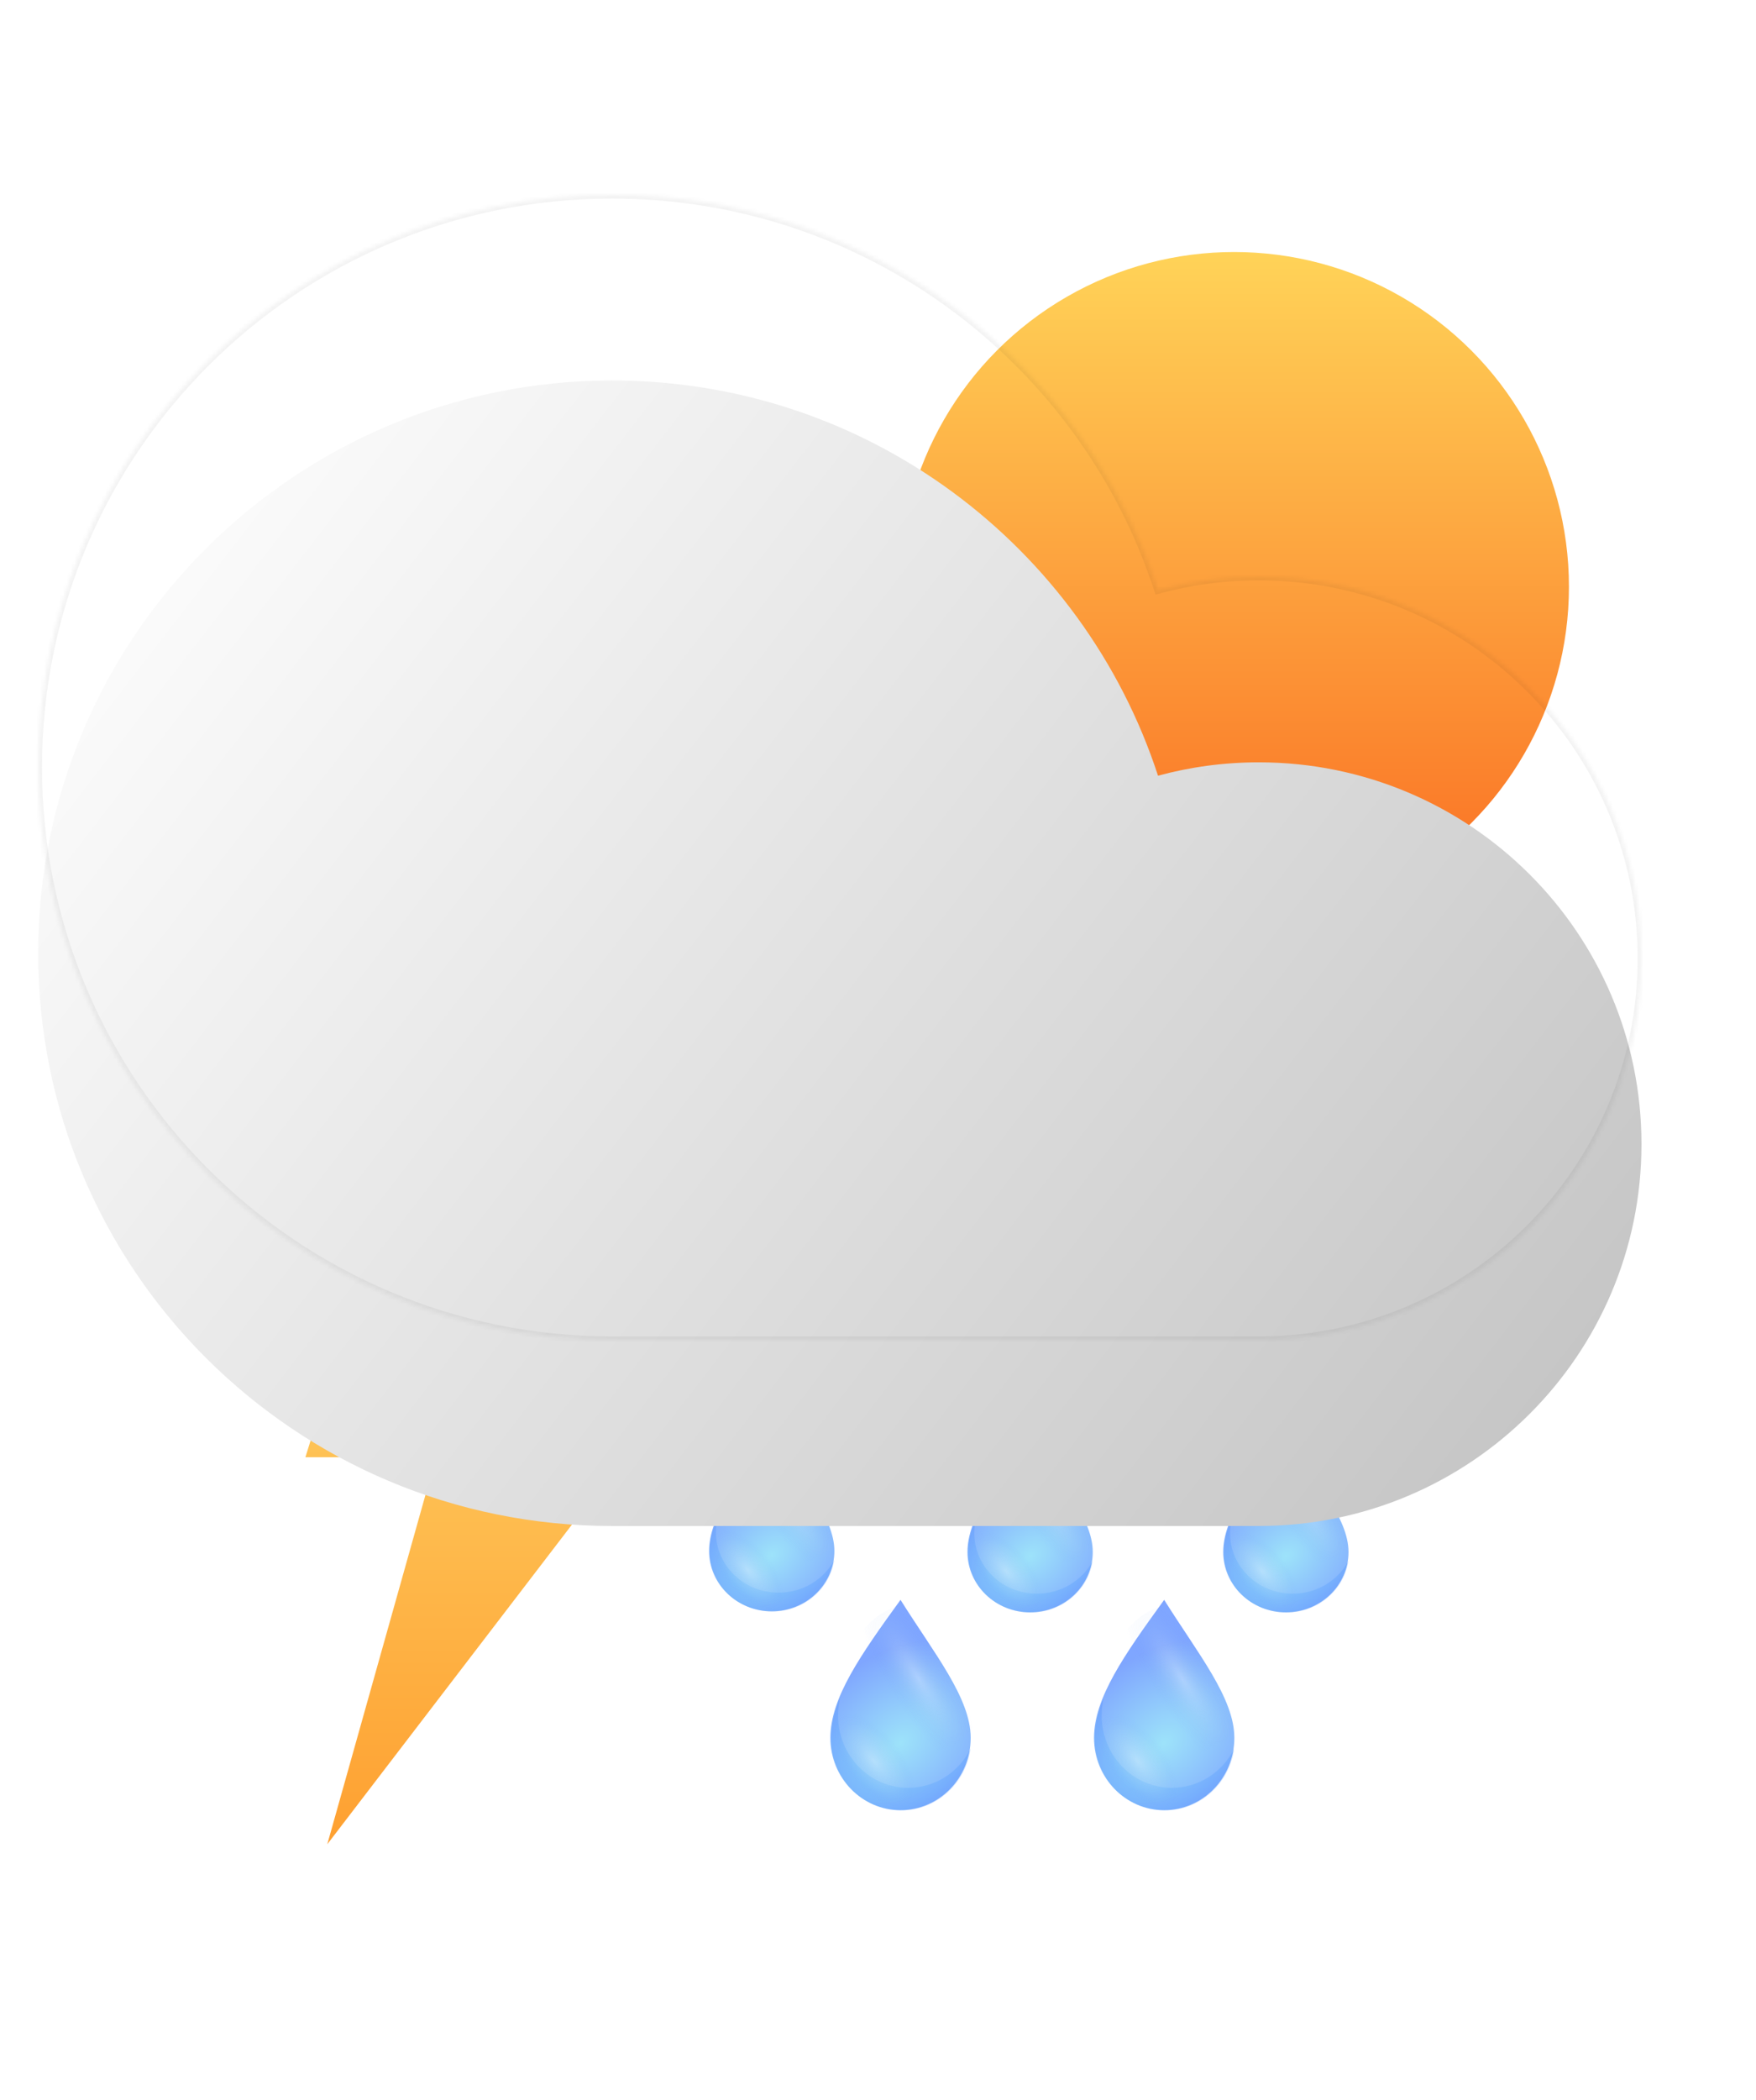 <svg width="460" height="550" viewBox="0 0 460 550" fill="none" xmlns="http://www.w3.org/2000/svg">
<g filter="url(#filter0_f_10_1508)">
<path fill-rule="evenodd" clip-rule="evenodd" d="M178.262 283H110.843L80 381.638H114.227L85.734 483L180.239 359.565L129.919 359.565L178.262 283Z" fill="url(#paint0_linear_10_1508)"/>
</g>
<g style="mix-blend-mode:color-burn" opacity="0.5" filter="url(#filter1_f_10_1508)">
<path fill-rule="evenodd" clip-rule="evenodd" d="M254.279 457.933C251.229 464.039 245.048 468.216 237.919 468.216C227.767 468.216 219.536 459.745 219.536 449.295C219.536 447.797 219.699 446.282 220.008 444.744C218.529 448.38 217.698 451.851 217.698 455.239C217.698 465.688 225.928 474.159 236.081 474.159C245.345 474.159 253.008 467.106 254.279 457.933Z" fill="url(#paint1_radial_10_1508)" fill-opacity="0.3"/>
</g>
<path opacity="0.5" d="M254.28 455.145C254.28 465.595 246.05 474.066 235.897 474.066C225.744 474.066 217.514 465.595 217.514 455.145C217.514 444.695 225.419 433.451 235.897 418.988C244.721 433.054 254.28 444.695 254.28 455.145Z" fill="url(#paint2_radial_10_1508)"/>
<g style="mix-blend-mode:screen" opacity="0.3">
<ellipse cx="240.585" cy="439.592" rx="18.842" ry="19.812" fill="url(#paint3_radial_10_1508)"/>
</g>
<g style="mix-blend-mode:screen" opacity="0.3">
<ellipse cx="229.923" cy="461.188" rx="18.842" ry="19.812" fill="url(#paint4_radial_10_1508)"/>
</g>
<g style="mix-blend-mode:color-burn" opacity="0.5" filter="url(#filter2_f_10_1508)">
<path fill-rule="evenodd" clip-rule="evenodd" d="M286.256 408.786C283.533 413.884 278.014 417.371 271.649 417.371C262.584 417.371 255.236 410.298 255.236 401.573C255.236 400.322 255.381 399.057 255.657 397.773C254.336 400.81 253.594 403.708 253.594 406.536C253.594 415.261 260.943 422.334 270.008 422.334C278.279 422.334 285.121 416.445 286.256 408.786Z" fill="url(#paint5_radial_10_1508)" fill-opacity="0.3"/>
</g>
<path opacity="0.5" d="M286.257 406.458C286.257 415.183 278.908 422.256 269.843 422.256C260.779 422.256 253.43 415.183 253.43 406.458C253.43 397.733 260.488 388.344 269.843 376.268C277.722 388.013 286.257 397.733 286.257 406.458Z" fill="url(#paint6_radial_10_1508)"/>
<g style="mix-blend-mode:screen" opacity="0.3">
<ellipse cx="274.029" cy="393.472" rx="16.824" ry="16.542" fill="url(#paint7_radial_10_1508)"/>
</g>
<g style="mix-blend-mode:screen" opacity="0.3">
<ellipse cx="264.509" cy="411.503" rx="16.824" ry="16.542" fill="url(#paint8_radial_10_1508)"/>
</g>
<g style="mix-blend-mode:color-burn" opacity="0.5" filter="url(#filter3_f_10_1508)">
<path fill-rule="evenodd" clip-rule="evenodd" d="M323.346 457.933C320.296 464.039 314.115 468.216 306.986 468.216C296.834 468.216 288.603 459.745 288.603 449.295C288.603 447.797 288.766 446.282 289.075 444.744C287.596 448.38 286.765 451.851 286.765 455.239C286.765 465.688 294.995 474.159 305.148 474.159C314.412 474.159 322.075 467.106 323.346 457.933Z" fill="url(#paint9_radial_10_1508)" fill-opacity="0.3"/>
</g>
<path opacity="0.5" d="M323.347 455.145C323.347 465.595 315.117 474.066 304.964 474.066C294.812 474.066 286.581 465.595 286.581 455.145C286.581 444.695 294.486 433.451 304.964 418.988C313.788 433.054 323.347 444.695 323.347 455.145Z" fill="url(#paint10_radial_10_1508)"/>
<g style="mix-blend-mode:screen" opacity="0.3">
<ellipse cx="309.652" cy="439.592" rx="18.842" ry="19.812" fill="url(#paint11_radial_10_1508)"/>
</g>
<g style="mix-blend-mode:screen" opacity="0.3">
<ellipse cx="298.99" cy="461.188" rx="18.842" ry="19.812" fill="url(#paint12_radial_10_1508)"/>
</g>
<g style="mix-blend-mode:color-burn" opacity="0.5" filter="url(#filter4_f_10_1508)">
<path fill-rule="evenodd" clip-rule="evenodd" d="M218.57 408.518C215.848 413.616 210.329 417.103 203.964 417.103C194.899 417.103 187.55 410.03 187.55 401.305C187.55 400.054 187.695 398.789 187.972 397.505C186.651 400.542 185.909 403.44 185.909 406.268C185.909 414.993 193.257 422.066 202.322 422.066C210.593 422.066 217.436 416.177 218.57 408.518Z" fill="url(#paint13_radial_10_1508)" fill-opacity="0.3"/>
</g>
<path opacity="0.5" d="M218.571 406.19C218.571 414.915 211.223 421.988 202.158 421.988C193.093 421.988 185.745 414.915 185.745 406.19C185.745 397.465 192.802 388.076 202.158 376C210.036 387.745 218.571 397.465 218.571 406.19Z" fill="url(#paint14_radial_10_1508)"/>
<g style="mix-blend-mode:screen" opacity="0.3">
<ellipse cx="206.343" cy="393.204" rx="16.824" ry="16.542" fill="url(#paint15_radial_10_1508)"/>
</g>
<g style="mix-blend-mode:screen" opacity="0.3">
<ellipse cx="196.824" cy="411.235" rx="16.824" ry="16.542" fill="url(#paint16_radial_10_1508)"/>
</g>
<g style="mix-blend-mode:color-burn" opacity="0.5" filter="url(#filter5_f_10_1508)">
<path fill-rule="evenodd" clip-rule="evenodd" d="M353.251 408.786C350.528 413.884 345.009 417.371 338.644 417.371C329.579 417.371 322.231 410.298 322.231 401.573C322.231 400.322 322.376 399.057 322.652 397.773C321.331 400.81 320.59 403.708 320.59 406.536C320.59 415.261 327.938 422.334 337.003 422.334C345.274 422.334 352.116 416.445 353.251 408.786Z" fill="url(#paint17_radial_10_1508)" fill-opacity="0.3"/>
</g>
<path opacity="0.5" d="M353.252 406.458C353.252 415.183 345.903 422.256 336.839 422.256C327.774 422.256 320.425 415.183 320.425 406.458C320.425 397.733 327.483 388.344 336.839 376.268C344.717 388.013 353.252 397.733 353.252 406.458Z" fill="url(#paint18_radial_10_1508)"/>
<g style="mix-blend-mode:screen" opacity="0.3">
<ellipse cx="341.024" cy="393.472" rx="16.824" ry="16.542" fill="url(#paint19_radial_10_1508)"/>
</g>
<g style="mix-blend-mode:screen" opacity="0.3">
<ellipse cx="331.504" cy="411.503" rx="16.824" ry="16.542" fill="url(#paint20_radial_10_1508)"/>
</g>
<g filter="url(#filter6_i_10_1508)">
<ellipse cx="323.291" cy="133.67" rx="87.709" ry="87.67" fill="url(#paint21_linear_10_1508)"/>
</g>
<mask id="path-23-inside-1_10_1508" fill="white">
<path fill-rule="evenodd" clip-rule="evenodd" d="M329.761 351L160.358 351C77.318 351 10 283.843 10 201C10 118.157 77.318 51 160.358 51C227.131 51 283.738 94.423 303.354 154.507C311.767 152.22 320.621 151 329.761 151C385.122 151 430 195.771 430 251C430 306.228 385.122 351 329.761 351Z"/>
</mask>
<g filter="url(#filter7_i_10_1508)">
<path fill-rule="evenodd" clip-rule="evenodd" d="M329.761 351L160.358 351C77.318 351 10 283.843 10 201C10 118.157 77.318 51 160.358 51C227.131 51 283.738 94.423 303.354 154.507C311.767 152.22 320.621 151 329.761 151C385.122 151 430 195.771 430 251C430 306.228 385.122 351 329.761 351Z" fill="url(#paint22_linear_10_1508)"/>
</g>
<path d="M160.358 351V350V351ZM329.761 351V352V351ZM303.354 154.507L302.403 154.817L302.698 155.721L303.616 155.472L303.354 154.507ZM160.358 352L329.761 352V350L160.358 350V352ZM9 201C9 284.397 76.767 352 160.358 352V350C77.868 350 11 283.288 11 201H9ZM160.358 50C76.767 50 9 117.603 9 201H11C11 118.712 77.868 52 160.358 52V50ZM304.304 154.196C284.558 93.712 227.575 50 160.358 50V52C226.687 52 282.918 95.133 302.403 154.817L304.304 154.196ZM303.616 155.472C311.945 153.208 320.711 152 329.761 152V150C320.532 150 311.59 151.232 303.091 153.542L303.616 155.472ZM329.761 152C384.572 152 429 196.326 429 251H431C431 195.217 385.672 150 329.761 150V152ZM429 251C429 305.674 384.572 350 329.761 350V352C385.672 352 431 306.783 431 251H429Z" fill="black" fill-opacity="0.05" mask="url(#path-23-inside-1_10_1508)"/>
<defs>
<filter id="filter0_f_10_1508" x="75" y="278" width="110.239" height="210" filterUnits="userSpaceOnUse" color-interpolation-filters="sRGB">
<feFlood flood-opacity="0" result="BackgroundImageFix"/>
<feBlend mode="normal" in="SourceGraphic" in2="BackgroundImageFix" result="shape"/>
<feGaussianBlur stdDeviation="2.5" result="effect1_foregroundBlur_10_1508"/>
</filter>
<filter id="filter1_f_10_1508" x="209.698" y="436.744" width="52.581" height="45.416" filterUnits="userSpaceOnUse" color-interpolation-filters="sRGB">
<feFlood flood-opacity="0" result="BackgroundImageFix"/>
<feBlend mode="normal" in="SourceGraphic" in2="BackgroundImageFix" result="shape"/>
<feGaussianBlur stdDeviation="4" result="effect1_foregroundBlur_10_1508"/>
</filter>
<filter id="filter2_f_10_1508" x="245.594" y="389.773" width="48.661" height="40.561" filterUnits="userSpaceOnUse" color-interpolation-filters="sRGB">
<feFlood flood-opacity="0" result="BackgroundImageFix"/>
<feBlend mode="normal" in="SourceGraphic" in2="BackgroundImageFix" result="shape"/>
<feGaussianBlur stdDeviation="4" result="effect1_foregroundBlur_10_1508"/>
</filter>
<filter id="filter3_f_10_1508" x="278.765" y="436.744" width="52.581" height="45.416" filterUnits="userSpaceOnUse" color-interpolation-filters="sRGB">
<feFlood flood-opacity="0" result="BackgroundImageFix"/>
<feBlend mode="normal" in="SourceGraphic" in2="BackgroundImageFix" result="shape"/>
<feGaussianBlur stdDeviation="4" result="effect1_foregroundBlur_10_1508"/>
</filter>
<filter id="filter4_f_10_1508" x="177.909" y="389.505" width="48.661" height="40.561" filterUnits="userSpaceOnUse" color-interpolation-filters="sRGB">
<feFlood flood-opacity="0" result="BackgroundImageFix"/>
<feBlend mode="normal" in="SourceGraphic" in2="BackgroundImageFix" result="shape"/>
<feGaussianBlur stdDeviation="4" result="effect1_foregroundBlur_10_1508"/>
</filter>
<filter id="filter5_f_10_1508" x="312.59" y="389.773" width="48.661" height="40.561" filterUnits="userSpaceOnUse" color-interpolation-filters="sRGB">
<feFlood flood-opacity="0" result="BackgroundImageFix"/>
<feBlend mode="normal" in="SourceGraphic" in2="BackgroundImageFix" result="shape"/>
<feGaussianBlur stdDeviation="4" result="effect1_foregroundBlur_10_1508"/>
</filter>
<filter id="filter6_i_10_1508" x="235.582" y="46" width="175.418" height="195.34" filterUnits="userSpaceOnUse" color-interpolation-filters="sRGB">
<feFlood flood-opacity="0" result="BackgroundImageFix"/>
<feBlend mode="normal" in="SourceGraphic" in2="BackgroundImageFix" result="shape"/>
<feColorMatrix in="SourceAlpha" type="matrix" values="0 0 0 0 0 0 0 0 0 0 0 0 0 0 0 0 0 0 127 0" result="hardAlpha"/>
<feOffset dy="20"/>
<feGaussianBlur stdDeviation="35"/>
<feComposite in2="hardAlpha" operator="arithmetic" k2="-1" k3="1"/>
<feColorMatrix type="matrix" values="0 0 0 0 1 0 0 0 0 1 0 0 0 0 1 0 0 0 1 0"/>
<feBlend mode="overlay" in2="shape" result="effect1_innerShadow_10_1508"/>
</filter>
<filter id="filter7_i_10_1508" x="10" y="51" width="420" height="348.647" filterUnits="userSpaceOnUse" color-interpolation-filters="sRGB">
<feFlood flood-opacity="0" result="BackgroundImageFix"/>
<feBlend mode="normal" in="SourceGraphic" in2="BackgroundImageFix" result="shape"/>
<feColorMatrix in="SourceAlpha" type="matrix" values="0 0 0 0 0 0 0 0 0 0 0 0 0 0 0 0 0 0 127 0" result="hardAlpha"/>
<feOffset dy="48.647"/>
<feGaussianBlur stdDeviation="30"/>
<feComposite in2="hardAlpha" operator="arithmetic" k2="-1" k3="1"/>
<feColorMatrix type="matrix" values="0 0 0 0 1 0 0 0 0 1 0 0 0 0 1 0 0 0 1 0"/>
<feBlend mode="normal" in2="shape" result="effect1_innerShadow_10_1508"/>
</filter>
<linearGradient id="paint0_linear_10_1508" x1="130.119" y1="283" x2="130.119" y2="483" gradientUnits="userSpaceOnUse">
<stop stop-color="#FFE176"/>
<stop offset="0.479" stop-color="#FEC255"/>
<stop offset="1" stop-color="#FEA031"/>
</linearGradient>
<radialGradient id="paint1_radial_10_1508" cx="0" cy="0" r="1" gradientUnits="userSpaceOnUse" gradientTransform="translate(236.081 456.526) rotate(-39.788) scale(31.578 23.09)">
<stop stop-color="#3CC7F5"/>
<stop offset="0" stop-color="#3CC7F5"/>
<stop offset="1" stop-color="#004DFF"/>
</radialGradient>
<radialGradient id="paint2_radial_10_1508" cx="0" cy="0" r="1" gradientUnits="userSpaceOnUse" gradientTransform="translate(235.897 456.433) rotate(-39.788) scale(31.578 23.09)">
<stop stop-color="#3CC7F5"/>
<stop offset="0" stop-color="#3CC7F5"/>
<stop offset="1" stop-color="#004DFF"/>
</radialGradient>
<radialGradient id="paint3_radial_10_1508" cx="0" cy="0" r="1" gradientUnits="userSpaceOnUse" gradientTransform="translate(240.585 439.593) rotate(57.957) scale(27.346 7.752)">
<stop stop-color="white"/>
<stop offset="0.555" stop-color="#BDDBF1" stop-opacity="0.25"/>
<stop offset="1" stop-color="#5686F5" stop-opacity="0"/>
</radialGradient>
<radialGradient id="paint4_radial_10_1508" cx="0" cy="0" r="1" gradientUnits="userSpaceOnUse" gradientTransform="translate(228.911 461.188) rotate(51.821) scale(14.87 7.121)">
<stop stop-color="white"/>
<stop offset="0.674" stop-color="#BDDBF1" stop-opacity="0.25"/>
<stop offset="1" stop-color="#5686F5" stop-opacity="0"/>
</radialGradient>
<radialGradient id="paint5_radial_10_1508" cx="0" cy="0" r="1" gradientUnits="userSpaceOnUse" gradientTransform="translate(270.008 407.611) rotate(-37.911) scale(27.461 19.794)">
<stop stop-color="#3CC7F5"/>
<stop offset="0" stop-color="#3CC7F5"/>
<stop offset="1" stop-color="#004DFF"/>
</radialGradient>
<radialGradient id="paint6_radial_10_1508" cx="0" cy="0" r="1" gradientUnits="userSpaceOnUse" gradientTransform="translate(269.843 407.533) rotate(-37.912) scale(27.461 19.794)">
<stop stop-color="#3CC7F5"/>
<stop offset="0" stop-color="#3CC7F5"/>
<stop offset="1" stop-color="#004DFF"/>
</radialGradient>
<radialGradient id="paint7_radial_10_1508" cx="0" cy="0" r="1" gradientUnits="userSpaceOnUse" gradientTransform="translate(274.029 393.472) rotate(56.205) scale(23.29 6.786)">
<stop stop-color="white"/>
<stop offset="0.555" stop-color="#BDDBF1" stop-opacity="0.25"/>
<stop offset="1" stop-color="#5686F5" stop-opacity="0"/>
</radialGradient>
<radialGradient id="paint8_radial_10_1508" cx="0" cy="0" r="1" gradientUnits="userSpaceOnUse" gradientTransform="translate(263.606 411.503) rotate(49.941) scale(12.752 6.191)">
<stop stop-color="white"/>
<stop offset="0.674" stop-color="#BDDBF1" stop-opacity="0.25"/>
<stop offset="1" stop-color="#5686F5" stop-opacity="0"/>
</radialGradient>
<radialGradient id="paint9_radial_10_1508" cx="0" cy="0" r="1" gradientUnits="userSpaceOnUse" gradientTransform="translate(305.148 456.526) rotate(-39.788) scale(31.578 23.09)">
<stop stop-color="#3CC7F5"/>
<stop offset="0" stop-color="#3CC7F5"/>
<stop offset="1" stop-color="#004DFF"/>
</radialGradient>
<radialGradient id="paint10_radial_10_1508" cx="0" cy="0" r="1" gradientUnits="userSpaceOnUse" gradientTransform="translate(304.964 456.433) rotate(-39.788) scale(31.578 23.09)">
<stop stop-color="#3CC7F5"/>
<stop offset="0" stop-color="#3CC7F5"/>
<stop offset="1" stop-color="#004DFF"/>
</radialGradient>
<radialGradient id="paint11_radial_10_1508" cx="0" cy="0" r="1" gradientUnits="userSpaceOnUse" gradientTransform="translate(309.652 439.593) rotate(57.957) scale(27.346 7.752)">
<stop stop-color="white"/>
<stop offset="0.555" stop-color="#BDDBF1" stop-opacity="0.25"/>
<stop offset="1" stop-color="#5686F5" stop-opacity="0"/>
</radialGradient>
<radialGradient id="paint12_radial_10_1508" cx="0" cy="0" r="1" gradientUnits="userSpaceOnUse" gradientTransform="translate(297.979 461.188) rotate(51.821) scale(14.87 7.121)">
<stop stop-color="white"/>
<stop offset="0.674" stop-color="#BDDBF1" stop-opacity="0.25"/>
<stop offset="1" stop-color="#5686F5" stop-opacity="0"/>
</radialGradient>
<radialGradient id="paint13_radial_10_1508" cx="0" cy="0" r="1" gradientUnits="userSpaceOnUse" gradientTransform="translate(202.322 407.343) rotate(-37.911) scale(27.461 19.794)">
<stop stop-color="#3CC7F5"/>
<stop offset="0" stop-color="#3CC7F5"/>
<stop offset="1" stop-color="#004DFF"/>
</radialGradient>
<radialGradient id="paint14_radial_10_1508" cx="0" cy="0" r="1" gradientUnits="userSpaceOnUse" gradientTransform="translate(202.158 407.265) rotate(-37.912) scale(27.461 19.794)">
<stop stop-color="#3CC7F5"/>
<stop offset="0" stop-color="#3CC7F5"/>
<stop offset="1" stop-color="#004DFF"/>
</radialGradient>
<radialGradient id="paint15_radial_10_1508" cx="0" cy="0" r="1" gradientUnits="userSpaceOnUse" gradientTransform="translate(206.343 393.204) rotate(56.205) scale(23.29 6.786)">
<stop stop-color="white"/>
<stop offset="0.555" stop-color="#BDDBF1" stop-opacity="0.25"/>
<stop offset="1" stop-color="#5686F5" stop-opacity="0"/>
</radialGradient>
<radialGradient id="paint16_radial_10_1508" cx="0" cy="0" r="1" gradientUnits="userSpaceOnUse" gradientTransform="translate(195.921 411.235) rotate(49.941) scale(12.752 6.191)">
<stop stop-color="white"/>
<stop offset="0.674" stop-color="#BDDBF1" stop-opacity="0.25"/>
<stop offset="1" stop-color="#5686F5" stop-opacity="0"/>
</radialGradient>
<radialGradient id="paint17_radial_10_1508" cx="0" cy="0" r="1" gradientUnits="userSpaceOnUse" gradientTransform="translate(337.003 407.611) rotate(-37.912) scale(27.461 19.794)">
<stop stop-color="#3CC7F5"/>
<stop offset="0" stop-color="#3CC7F5"/>
<stop offset="1" stop-color="#004DFF"/>
</radialGradient>
<radialGradient id="paint18_radial_10_1508" cx="0" cy="0" r="1" gradientUnits="userSpaceOnUse" gradientTransform="translate(336.839 407.533) rotate(-37.912) scale(27.461 19.794)">
<stop stop-color="#3CC7F5"/>
<stop offset="0" stop-color="#3CC7F5"/>
<stop offset="1" stop-color="#004DFF"/>
</radialGradient>
<radialGradient id="paint19_radial_10_1508" cx="0" cy="0" r="1" gradientUnits="userSpaceOnUse" gradientTransform="translate(341.024 393.472) rotate(56.205) scale(23.29 6.786)">
<stop stop-color="white"/>
<stop offset="0.555" stop-color="#BDDBF1" stop-opacity="0.25"/>
<stop offset="1" stop-color="#5686F5" stop-opacity="0"/>
</radialGradient>
<radialGradient id="paint20_radial_10_1508" cx="0" cy="0" r="1" gradientUnits="userSpaceOnUse" gradientTransform="translate(330.602 411.503) rotate(49.941) scale(12.752 6.191)">
<stop stop-color="white"/>
<stop offset="0.674" stop-color="#BDDBF1" stop-opacity="0.25"/>
<stop offset="1" stop-color="#5686F5" stop-opacity="0"/>
</radialGradient>
<linearGradient id="paint21_linear_10_1508" x1="323.291" y1="46" x2="323.291" y2="221.34" gradientUnits="userSpaceOnUse">
<stop stop-color="#FFD358"/>
<stop offset="1" stop-color="#FA6C21"/>
</linearGradient>
<linearGradient id="paint22_linear_10_1508" x1="39.423" y1="51" x2="429.459" y2="351.861" gradientUnits="userSpaceOnUse">
<stop stop-color="white"/>
<stop offset="1" stop-color="#C1C1C1"/>
</linearGradient>
</defs>
</svg>
